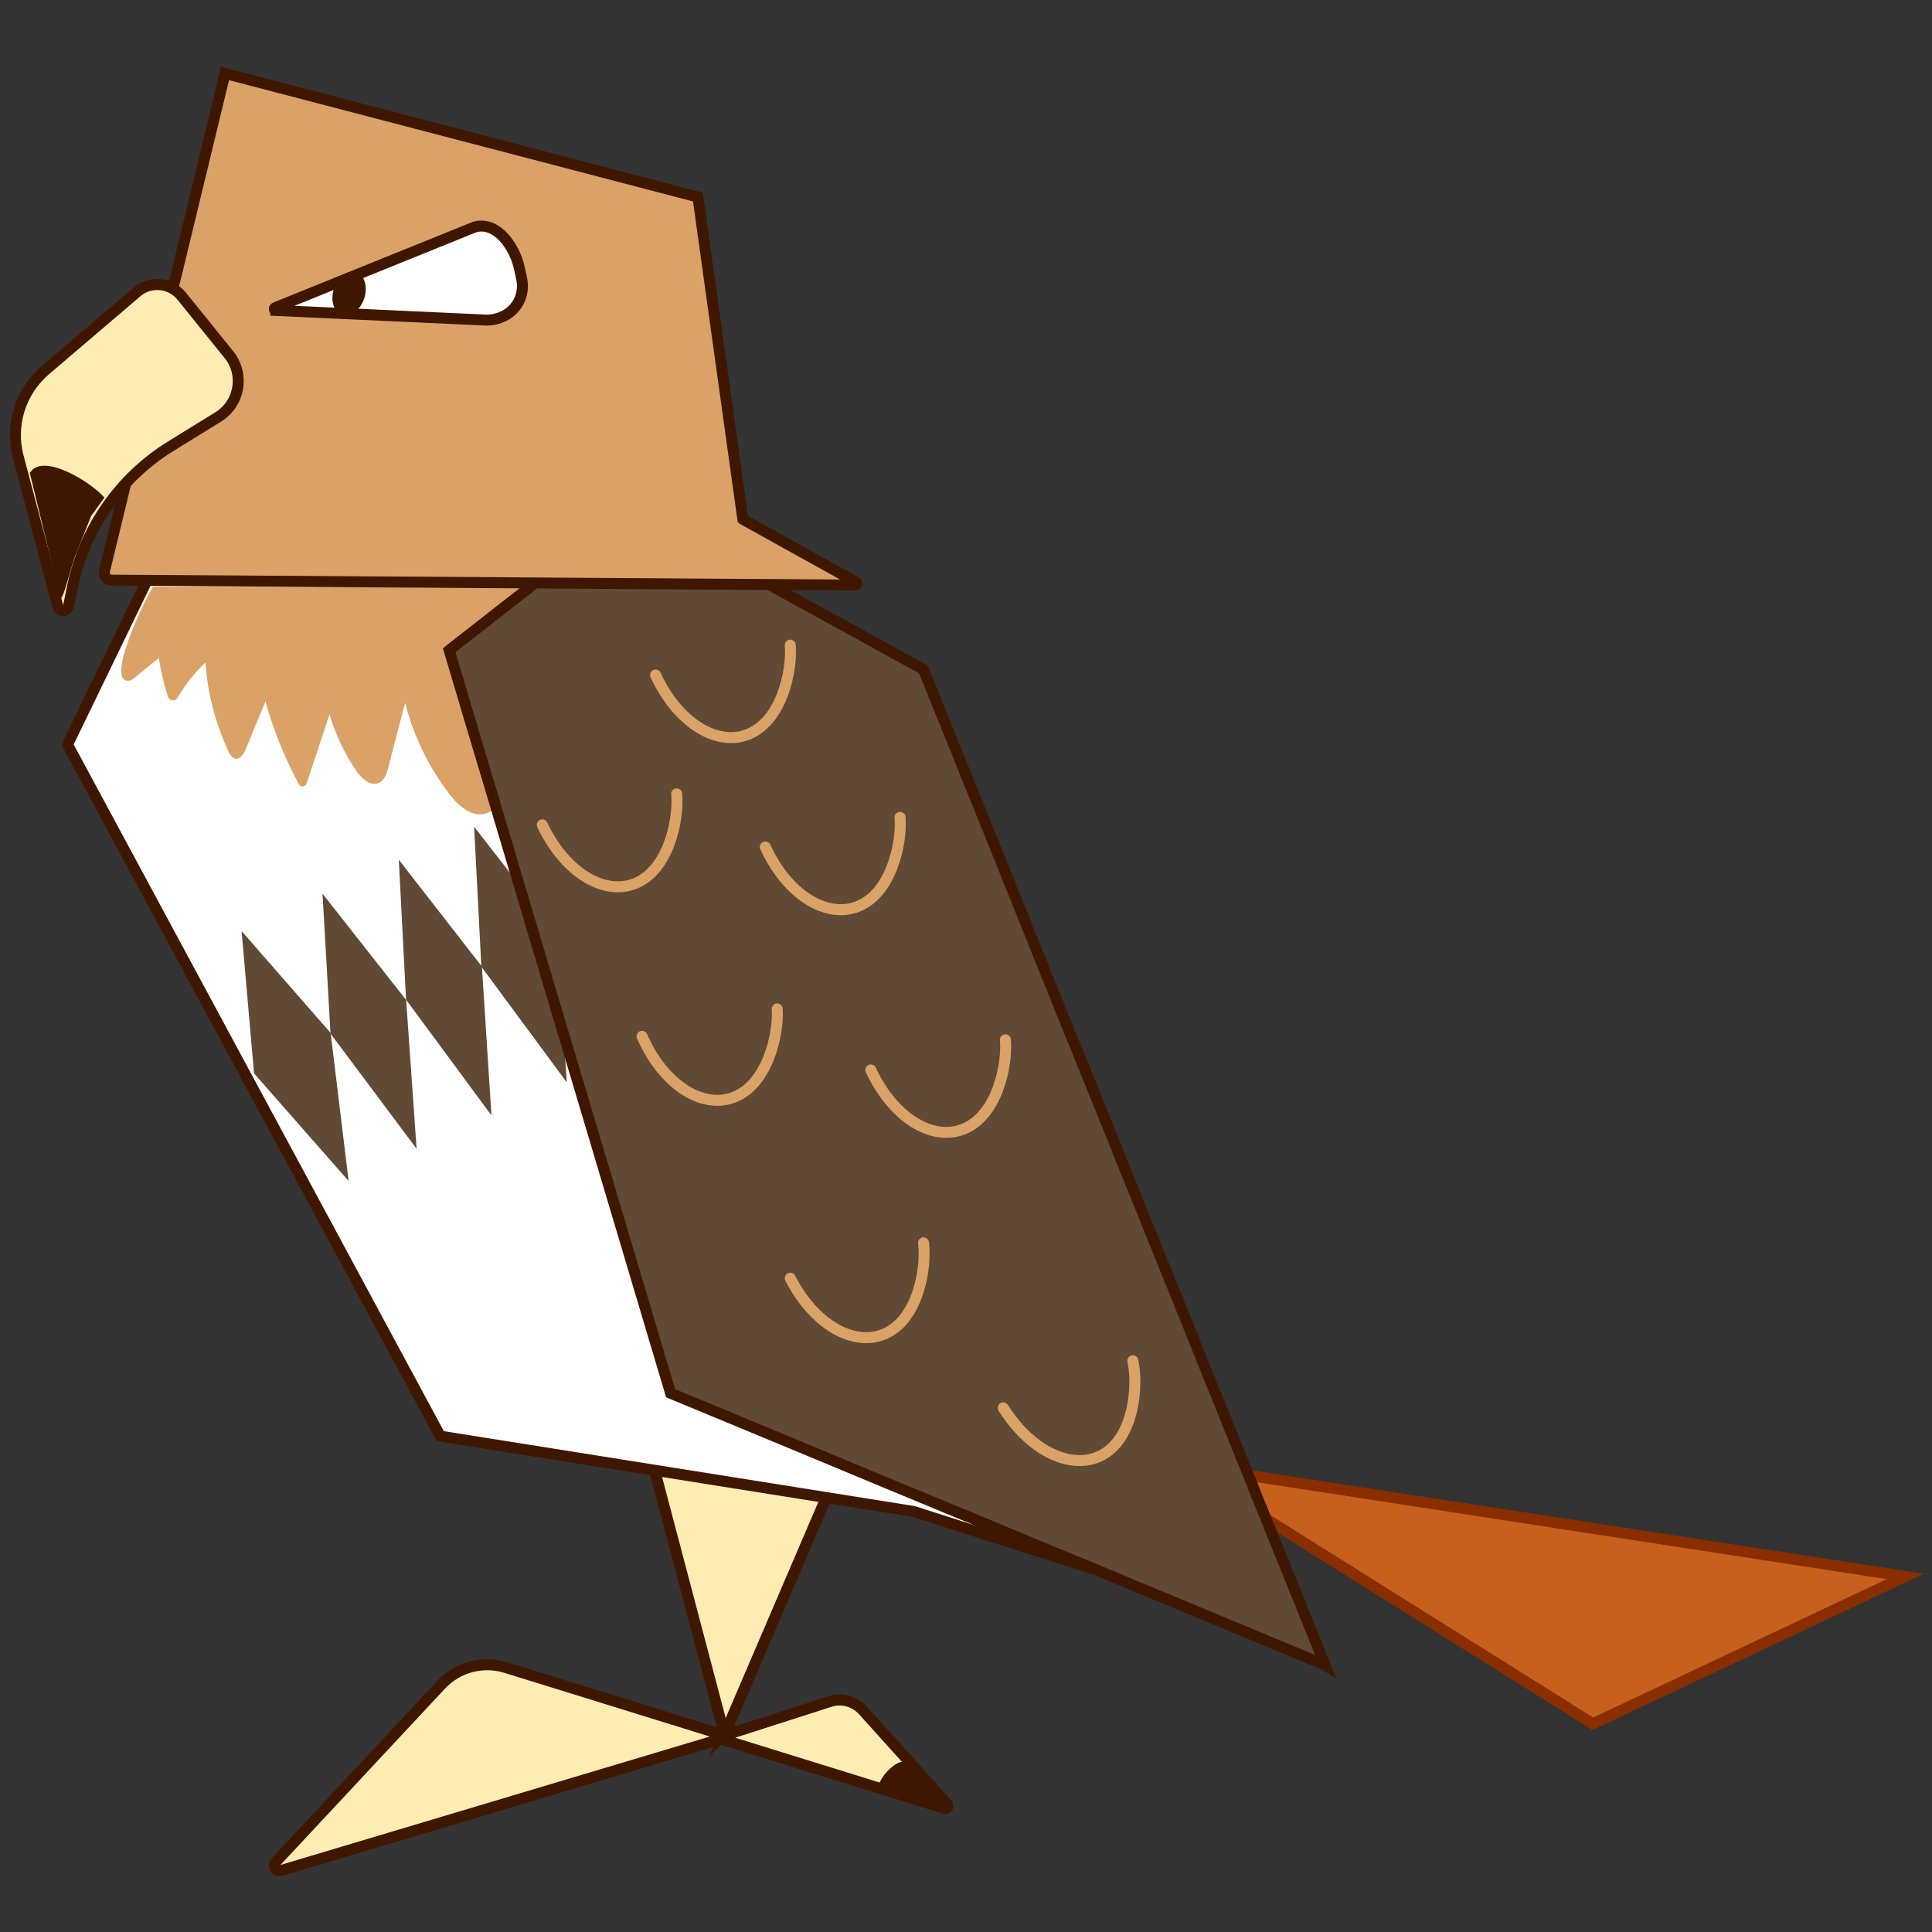 <?xml version="1.0" encoding="UTF-8"?>
<svg id="Hawk" xmlns="http://www.w3.org/2000/svg" viewBox="0 0 176 176">
  <rect x="0" y="0" width="176" height="176" fill="#333333" stroke="none"/>
  <defs>
    <style>
      .cls-1, .cls-2 {
        fill: #daa267;
      }

      .cls-1, .cls-3, .cls-4, .cls-5, .cls-6, .cls-7 {
        stroke-width: 1px;
      }

      .cls-1, .cls-3, .cls-4, .cls-6 {
        stroke: #3f1700;
      }

      .cls-1, .cls-3, .cls-4, .cls-6, .cls-7 {
        stroke-miterlimit: 10;
      }

      .cls-3, .cls-8 {
        fill: #604a35;
      }

      .cls-4 {
        fill: #fff;
      }

      .cls-9 {
        fill: #3f1700;
      }

      .cls-5 {
        fill: none;
        stroke: #daa267;
        stroke-linecap: round;
        stroke-linejoin: round;
      }

      .cls-6 {
        fill: #feedb3;
      }

      .cls-7 {
        fill: #c6601c;
        stroke: #8a2e00;
      }
    </style>
  </defs>
  <path class="cls-2" d="m61.13,79.7c3.64-1.93,4.23-8.26,1.78-15.16.9,1.21,1.73,2.55,2.49,3.98,4.46,8.42,4.51,17.14.12,19.47s-11.57-2.62-16.03-11.04"/>
  <path class="cls-6" d="m66.08,157.84l12.39-28.89-21.21-4.01,8.68,32.89c.02.07.11.08.14.01Z"/>
  <path class="cls-6" d="m66.15,158.13l-20.07-6.22c-2.1-.65-4.39-.04-5.89,1.56l-15.07,16.15c-.33.35.02.92.48.78l40.55-12.13c.07-.02.07-.12,0-.14Z"/>
  <path class="cls-9" d="m37.33,84.93c-.73-1.5-1.62-2.44-2.99-3.38-.37-.26-1.05-.5-1.5-.42-.43.07-.87.42-1.16.74-2.01,2.25-3.53,4.13-5.53,6.38,3.81-.82,7.16-2.06,11.18-3.32Z"/>
  <path class="cls-6" d="m65.41,158.28l10.21-3.28c1.07-.34,2.23-.02,3,.82l7.67,8.51c.17.19,0,.48-.25.41l-20.63-6.4s-.04-.06,0-.07Z"/>
  <path class="cls-9" d="m80.07,162.5c.37-.79.82-1.29,1.52-1.78.19-.14.54-.26.76-.22.22.04.44.22.59.39,1.02,1.18,1.8,2.18,2.82,3.36-1.94-.43-3.65-1.08-5.69-1.75Z"/>
  <polygon class="cls-7" points="173.57 143.61 107.48 133.44 145.1 157.03 173.57 143.61"/>
  <polygon class="cls-4" points="118.65 149.01 83.22 137.69 40.11 130.83 6.15 67.83 13.47 52.72 61.78 52.9 81.66 60.48 99.49 104.57 118.65 149.01"/>
  <polygon class="cls-8" points="23.14 97.78 31.76 107.59 30.12 94.1 22.01 84.82 23.14 97.78"/>
  <polygon class="cls-8" points="30.11 94.16 37.95 104.65 37 91.1 29.38 81.41 30.11 94.16"/>
  <polygon class="cls-8" points="36.99 91.07 44.77 101.61 43.9 88.05 36.33 78.32 36.99 91.07"/>
  <polygon class="cls-8" points="43.85 88.06 51.63 98.6 50.76 85.04 43.19 75.31 43.85 88.06"/>
  <path class="cls-2" d="m56.97,59.71c-.36.38-1.08.33-1.4,0,.74,2.25.77,4.76.05,7.02-.08.27-.2.57-.44.72-.42.3-1.01.02-1.41-.32-.72-.59-1.29-1.35-1.64-2.21.44,1.46.89,2.91,1.34,4.37.3.96.32,2.42-.69,2.55-.39.05-.77-.17-1.1-.38-2.25-1.49-4.05-3.65-5.13-6.11.53,2.19.38,4.55-.45,6.65-.36.93-.96,1.89-1.92,2.13-1.26.32-2.43-.75-3.23-1.77-1.89-2.48-3.29-5.33-4.04-8.34-.53,1.98-1.04,3.96-1.55,5.94-.14.51-.32,1.1-.8,1.34-.78.39-1.62-.38-2.1-1.08-1.07-1.58-1.89-3.3-2.45-5.13-.69,2.09-1.38,4.19-2.08,6.29-.11.32-.55.36-.71.06-1.28-2.39-2.31-4.93-3.04-7.54-.6,1.44-1.19,2.88-1.79,4.34-.18.44-.54.99-1.01.86-.27-.09-.42-.36-.54-.6-1.2-2.55-1.94-5.33-2.12-8.15-1.01.95-1.87,2.04-2.56,3.23-.2.34-.72.28-.85-.09-.38-1.15-.66-2.34-.84-3.55-.74.6-1.47,1.2-2.21,1.8-.17.12-.33.26-.53.27-1.77.2.23-5,2.19-8.56,5.7-.03,40.78.12,40.78.12.8.18,1.21.43,1.74.83.9.67.72,2.12.84,3.23.08.72.12,1.55-.38,2.07Z"/>
  <path class="cls-3" d="m120.67,151.66l-9.9-4.11-4.92-2.06h-.02l-2.76-1.14-1.97-.83-3.83-1.59h-.01l-.08-.03h-.01l-8.33-3.47h-.02l-.04-.02-.66-.29h-.06s-.02-.01-.02-.01l-4.4-1.83-.57-.24h-.02l-4.76-1.98-5.91-2.46-.36-.15-5.93-2.46-5-2.07-8.25-27.69-1.55-5.18-6.48-21.77-1.67-5.58-2.22-7.46.18-.15,1.91-1.49,8.75-6.84.39-.32.12-.09,5.15-4.02,6.14,3.36,3.17,1.74,12.25,6.72,1.22.68,1.13.62,2.79,1.53,1.73,4.29.27.66,2.55,6.32.41,1.01,1.86,4.61.11.27.09.23,2.46,6.12,2.52,6.26.33.84,1.23,3.03.32.77.26.65,1.38,3.41,2.16,5.33v.02l.39.98,2.69,6.66,1.1,2.73,1.31,3.21v.02l1.44,3.56.6,1.52,1.34,3.33h0s.08.18.08.18l3.45,8.55v.02l.53,1.32,4.92,12.17,1.07,2.64Z"/>
  <path class="cls-1" d="m67.67,47.3l-4.09-29.35L20.5,6.69l-10.97,45.28c-.12.45.21.89.68.88l67.72.45c.14,0,.2-.19.08-.26l-10.33-5.73Z"/>
  <path class="cls-6" d="m20.84,32.29l-4.28-5.3c-1.02-1.26-2.87-1.43-4.1-.38l-8.33,7.11c-2.27,1.94-3.23,5.01-2.47,7.89l3.61,13.64c.14.52.88.49.98-.03l.32-1.6c1.06-5.39,4.32-10.09,9-12.98l4.31-2.66c1.97-1.22,2.42-3.88.97-5.68Z"/>
  <path class="cls-9" d="m8.3,47.01l1.21-1.68c-1.21-1.41-5.53-4.08-6.73-2.33-.06.09-.09,0-.08.02l2.76,11.37c.21.83,1.09-3.22,1.49-3.98l1.35-3.4Z"/>
  <path class="cls-4" d="m25.11,28.27c-.13,0-.17-.19-.04-.24l18.17-7.35c2.01-.57,3.64,1.79,4.06,3.69l.21.96c.48,2.18-1.23,4.05-3.63,3.81l-18.77-.86Z"/>
  <ellipse class="cls-9" cx="31.8" cy="26.74" rx="2.04" ry="1.45" transform="translate(-3.64 48.42) rotate(-71.52)"/>
  <path class="cls-8" d="m82.04,103.78c-1.63,5.13-1.22,10.88,1.12,15.73.96,1.99,2.27,3.86,4.07,5.14,1.8,1.28,4.14,1.91,6.28,1.34,2.31-.62,4.11-2.58,4.95-4.82s.84-4.72.45-7.08c-.73-4.4-2.9-8.71-6.55-11.27-1.8-1.26-3.99-2.07-6.17-1.83s-3.82,1.75-4.15,2.78Z"/>
  <path class="cls-5" d="m49.4,75.14c2.01,4.26,5.54,6.46,8.39,5.37,3.15-1.2,4.07-5.94,3.85-8.19"/>
  <path class="cls-5" d="m59.72,61.49c1.97,4.28,5.49,6.5,8.35,5.44,3.16-1.18,4.12-5.91,3.92-8.16"/>
  <path class="cls-5" d="m69.72,77.16c1.96,4.28,5.48,6.51,8.34,5.45,3.16-1.17,4.13-5.9,3.93-8.15"/>
  <path class="cls-5" d="m58.49,94.41c1.89,4.31,5.37,6.6,8.25,5.59,3.18-1.12,4.22-5.83,4.06-8.09"/>
  <path class="cls-5" d="m79.33,97.47c1.98,4.27,5.5,6.49,8.36,5.42,3.16-1.18,4.1-5.92,3.9-8.17"/>
  <path class="cls-5" d="m71.99,116.44c2.14,4.19,5.75,6.27,8.56,5.09,3.11-1.3,3.87-6.07,3.58-8.31"/>
  <path class="cls-5" d="m91.39,128.25c2.51,3.99,6.28,5.74,8.98,4.31,2.98-1.58,3.32-6.39,2.83-8.6"/>
</svg>